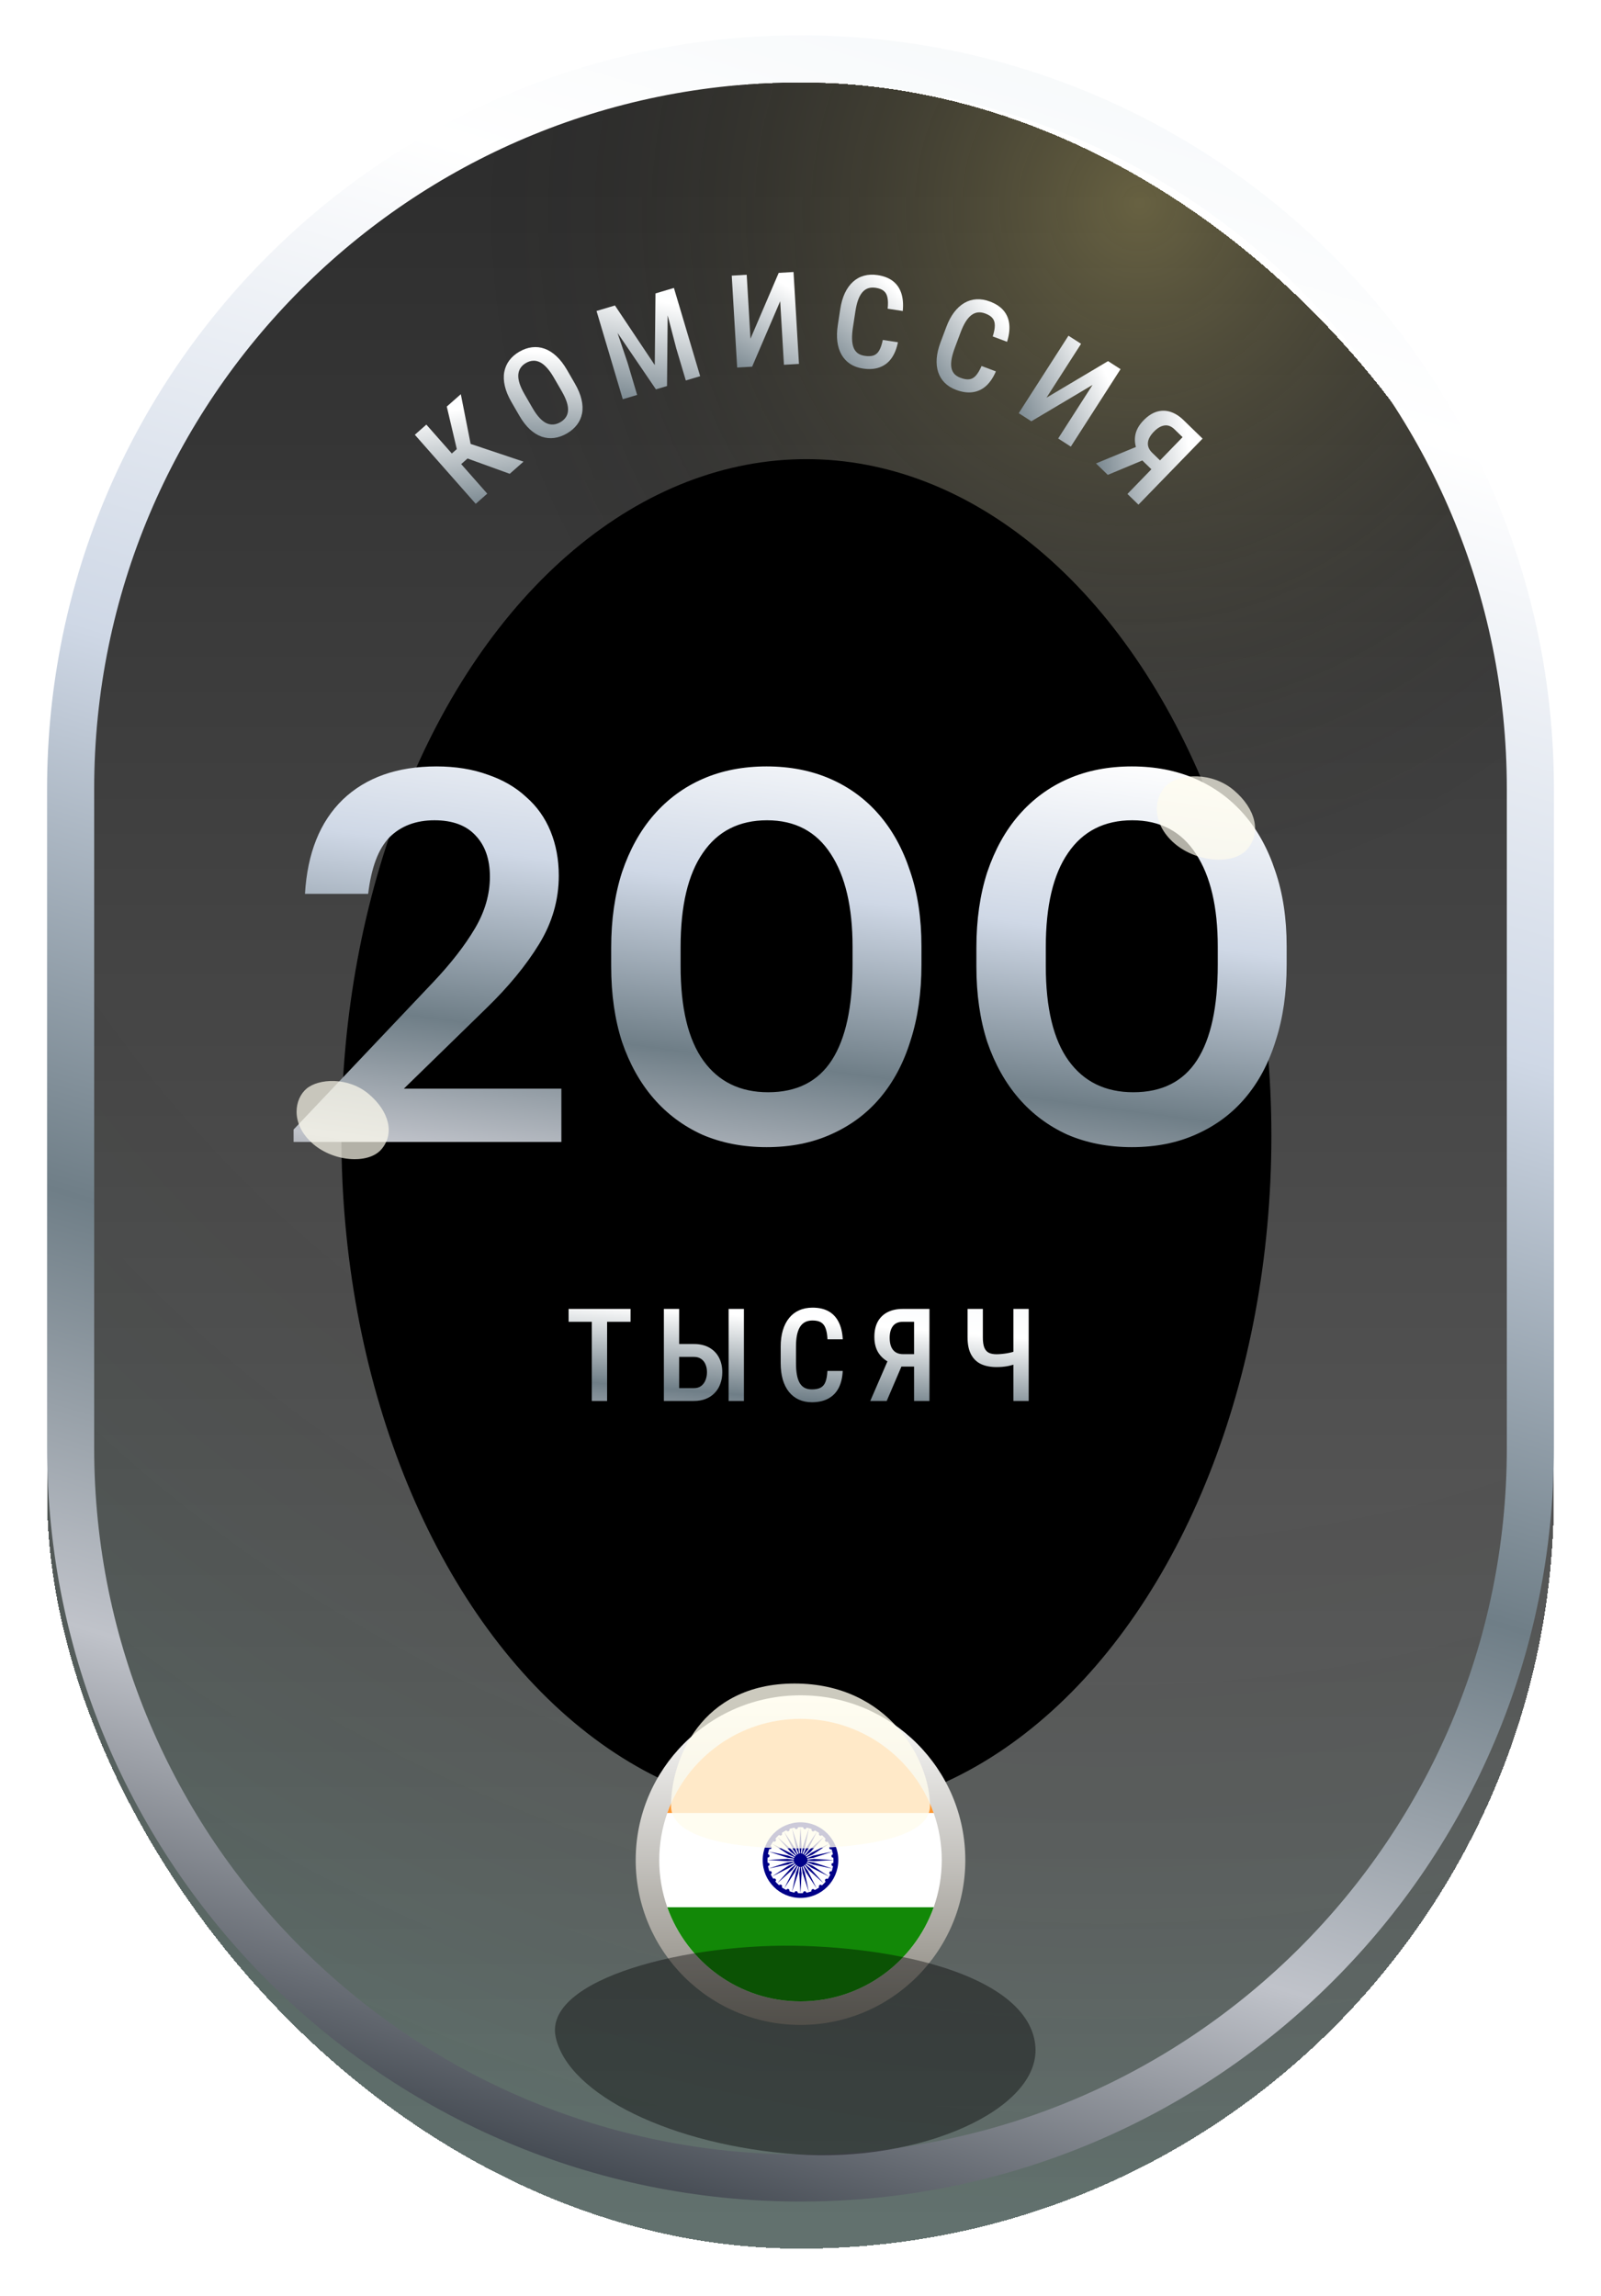 <svg width="100%" height="100%" viewBox="0 0 136 195" fill="none" xmlns="http://www.w3.org/2000/svg">
    <g filter="url(#filter0_d_6897_101985)">
        <!-- <rect x="4" y="3" width="128" height="184" rx="64" fill="url(#paint0_angular_6897_101985)" style="mix-blend-mode:screen" shape-rendering="crispEdges"/> -->
        <rect x="4" y="3" width="128" height="184" rx="64" fill="url(#paint1_linear_6897_101985)"
            shape-rendering="crispEdges" />
        <rect x="4" y="3" width="128" height="184" rx="64" fill="url(#paint2_radial_6897_101985)"
            shape-rendering="crispEdges" />
    </g>
    <g filter="url(#filter1_d_6897_101985)">
        <path fill-rule="evenodd" clip-rule="evenodd"
            d="M128 123V67C128 33.863 101.137 7 68 7C34.863 7 8 33.863 8 67V123C8 156.137 34.863 183 68 183C101.137 183 128 156.137 128 123ZM68 3C32.654 3 4 31.654 4 67V123C4 158.346 32.654 187 68 187C103.346 187 132 158.346 132 123V67C132 31.654 103.346 3 68 3Z"
            fill="url(#paint3_linear_6897_101985)" />
    </g>
    <g filter="url(#filter2_d_6897_101985)">
        <path
            d="M36.217 36.067L41.391 41.931L40.412 42.794L35.238 36.93L36.217 36.067ZM39.145 33.483L40.148 38.565L38.895 39.671L37.958 38.893L38.804 38.147L37.953 34.535L39.145 33.483ZM43.3 40.246L39.486 38.863L39.418 37.519L44.472 39.212L43.3 40.246Z"
            fill="url(#paint4_linear_6897_101985)" />
        <path
            d="M48.171 31.431L48.838 32.584C49.114 33.061 49.3 33.512 49.397 33.936C49.496 34.358 49.512 34.75 49.444 35.112C49.378 35.469 49.234 35.792 49.012 36.082C48.794 36.369 48.506 36.616 48.15 36.822C47.797 37.027 47.439 37.153 47.078 37.2C46.72 37.246 46.366 37.211 46.017 37.094C45.67 36.972 45.335 36.765 45.012 36.471C44.693 36.176 44.395 35.79 44.119 35.313L43.452 34.16C43.172 33.676 42.983 33.221 42.885 32.794C42.785 32.363 42.769 31.966 42.835 31.601C42.904 31.234 43.047 30.905 43.263 30.614C43.483 30.322 43.768 30.074 44.118 29.872C44.475 29.666 44.833 29.541 45.193 29.499C45.556 29.454 45.912 29.494 46.261 29.619C46.611 29.744 46.947 29.957 47.27 30.258C47.591 30.556 47.892 30.947 48.171 31.431ZM47.718 33.232L47.045 32.069C46.846 31.725 46.648 31.447 46.451 31.234C46.255 31.017 46.059 30.861 45.864 30.767C45.667 30.67 45.47 30.629 45.272 30.644C45.075 30.654 44.876 30.718 44.675 30.834C44.479 30.947 44.327 31.087 44.217 31.254C44.108 31.417 44.045 31.608 44.028 31.829C44.012 32.045 44.048 32.293 44.135 32.573C44.224 32.849 44.368 33.158 44.567 33.502L45.239 34.665C45.435 35.003 45.631 35.278 45.829 35.491C46.024 35.7 46.219 35.852 46.414 35.946C46.611 36.035 46.808 36.072 47.006 36.057C47.204 36.041 47.401 35.977 47.596 35.864C47.794 35.75 47.95 35.61 48.062 35.446C48.173 35.282 48.237 35.095 48.251 34.884C48.267 34.668 48.231 34.424 48.144 34.151C48.055 33.876 47.913 33.57 47.718 33.232Z"
            fill="url(#paint5_linear_6897_101985)" />
        <path
            d="M51.1 26.287L52.238 25.948L55.621 31.011L55.682 24.924L56.737 24.61L56.661 32.792L55.719 33.072L51.1 26.287ZM50.673 26.414L51.723 26.101L53.313 30.823L54.123 33.547L52.903 33.91L50.673 26.414ZM56.192 24.772L57.247 24.458L59.477 31.954L58.257 32.317L57.447 29.593L56.192 24.772Z"
            fill="url(#paint6_linear_6897_101985)" />
        <path
            d="M63.751 28.77L66.148 23.178L67.408 23.104L67.869 30.911L66.593 30.986L66.274 25.587L63.891 31.146L62.62 31.221L62.159 23.414L63.43 23.339L63.751 28.77Z"
            fill="url(#paint7_linear_6897_101985)" />
        <path
            d="M74.991 28.875L76.276 29.072C76.165 29.627 75.979 30.086 75.717 30.448C75.456 30.806 75.12 31.059 74.71 31.206C74.303 31.354 73.829 31.386 73.287 31.303C72.877 31.24 72.52 31.109 72.217 30.911C71.918 30.713 71.677 30.456 71.493 30.142C71.31 29.824 71.189 29.453 71.132 29.027C71.077 28.602 71.09 28.131 71.169 27.614L71.379 26.245C71.458 25.728 71.589 25.275 71.772 24.887C71.958 24.499 72.188 24.181 72.462 23.933C72.735 23.685 73.047 23.514 73.399 23.419C73.754 23.322 74.141 23.305 74.559 23.369C75.093 23.451 75.527 23.622 75.86 23.884C76.193 24.145 76.428 24.489 76.566 24.916C76.703 25.342 76.744 25.843 76.688 26.418L75.404 26.221C75.445 25.832 75.439 25.516 75.386 25.273C75.337 25.026 75.232 24.838 75.07 24.708C74.913 24.579 74.687 24.492 74.393 24.447C74.149 24.409 73.931 24.423 73.74 24.488C73.553 24.553 73.388 24.669 73.247 24.836C73.109 25 72.991 25.215 72.892 25.483C72.797 25.747 72.722 26.063 72.665 26.431L72.454 27.811C72.399 28.166 72.374 28.482 72.379 28.762C72.383 29.041 72.421 29.285 72.495 29.491C72.569 29.695 72.683 29.859 72.838 29.984C72.993 30.106 73.198 30.186 73.453 30.225C73.757 30.272 74.007 30.261 74.202 30.194C74.401 30.126 74.562 29.986 74.685 29.773C74.808 29.56 74.91 29.261 74.991 28.875Z"
            fill="url(#paint8_linear_6897_101985)" />
        <path
            d="M83.38 31.089L84.597 31.546C84.375 32.067 84.098 32.477 83.768 32.778C83.438 33.075 83.058 33.253 82.626 33.313C82.198 33.374 81.727 33.309 81.214 33.116C80.825 32.97 80.503 32.769 80.247 32.512C79.995 32.257 79.811 31.957 79.696 31.611C79.582 31.263 79.541 30.874 79.571 30.446C79.605 30.019 79.714 29.561 79.898 29.071L80.385 27.774C80.568 27.284 80.79 26.868 81.048 26.525C81.31 26.184 81.6 25.92 81.919 25.733C82.238 25.547 82.579 25.444 82.942 25.423C83.31 25.401 83.692 25.463 84.087 25.612C84.593 25.802 84.983 26.059 85.255 26.383C85.527 26.707 85.687 27.092 85.734 27.538C85.781 27.984 85.718 28.482 85.546 29.033L84.329 28.577C84.449 28.205 84.508 27.894 84.506 27.645C84.509 27.394 84.444 27.188 84.313 27.028C84.185 26.869 83.982 26.737 83.704 26.633C83.473 26.546 83.257 26.515 83.057 26.539C82.86 26.564 82.675 26.644 82.502 26.778C82.334 26.91 82.174 27.097 82.022 27.338C81.875 27.578 81.736 27.872 81.605 28.22L81.115 29.528C80.989 29.863 80.899 30.168 80.846 30.442C80.793 30.717 80.781 30.963 80.81 31.18C80.841 31.395 80.919 31.579 81.044 31.733C81.171 31.884 81.356 32.005 81.597 32.095C81.885 32.203 82.132 32.244 82.337 32.218C82.545 32.193 82.731 32.089 82.896 31.906C83.06 31.723 83.222 31.45 83.38 31.089Z"
            fill="url(#paint9_linear_6897_101985)" />
        <path
            d="M88.894 33.782L94.125 30.674L95.187 31.356L90.962 37.937L89.887 37.246L92.808 32.695L87.609 35.784L86.537 35.096L90.762 28.515L91.833 29.203L88.894 33.782Z"
            fill="url(#paint10_linear_6897_101985)" />
        <path
            d="M98.073 40.119L96.897 38.978L96.673 38.453C96.441 37.963 96.359 37.487 96.428 37.025C96.497 36.563 96.734 36.124 97.138 35.708C97.497 35.338 97.87 35.093 98.255 34.973C98.644 34.856 99.031 34.858 99.418 34.979C99.807 35.103 100.179 35.336 100.533 35.681L102.156 37.256L96.708 42.866L95.771 41.957L100.456 37.133L99.77 36.467C99.498 36.202 99.211 36.094 98.911 36.141C98.612 36.186 98.316 36.36 98.022 36.663C97.817 36.874 97.672 37.083 97.587 37.289C97.504 37.498 97.485 37.702 97.531 37.901C97.58 38.098 97.696 38.286 97.881 38.466L98.806 39.364L98.073 40.119ZM97.644 38.857L94.103 40.337L93.101 39.364L96.657 37.899L97.644 38.857Z"
            fill="url(#paint11_linear_6897_101985)" />
    </g>
    <g filter="url(#filter3_f_6897_101985)">
        <ellipse cx="68.5" cy="96.5" rx="39.5" ry="57.5" fill="black" />
    </g>
    <g filter="url(#filter4_d_6897_101985)">
        <path
            d="M24.939 95.944L36.819 83.404C38.315 81.82 39.488 80.309 40.339 78.872C41.19 77.435 41.615 75.968 41.615 74.472C41.615 72.976 41.204 71.803 40.383 70.952C39.591 70.101 38.432 69.676 36.907 69.676C35.323 69.676 34.047 70.16 33.079 71.128C32.14 72.096 31.539 73.695 31.275 75.924H25.907C26.112 72.463 27.183 69.793 29.119 67.916C31.084 66.039 33.739 65.1 37.083 65.1C38.696 65.1 40.148 65.335 41.439 65.804C42.73 66.244 43.815 66.875 44.695 67.696C45.604 68.488 46.294 69.456 46.763 70.6C47.232 71.744 47.467 73.005 47.467 74.384C47.467 76.437 46.91 78.373 45.795 80.192C44.68 82.011 43.184 83.829 41.307 85.648L34.311 92.468H47.687V97H24.939V95.944ZM65.25 92.776C67.684 92.776 69.488 91.867 70.662 90.048C71.835 88.229 72.422 85.531 72.422 81.952V80.412C72.422 77.039 71.806 74.413 70.574 72.536C69.342 70.629 67.538 69.676 65.162 69.676C62.786 69.676 60.967 70.6 59.706 72.448C58.444 74.267 57.814 76.936 57.814 80.456V82.04C57.814 85.619 58.459 88.303 59.75 90.092C61.04 91.881 62.874 92.776 65.25 92.776ZM65.118 97.44C63.123 97.44 61.304 97.088 59.662 96.384C58.048 95.651 56.67 94.624 55.526 93.304C54.382 91.984 53.487 90.385 52.842 88.508C52.226 86.601 51.918 84.46 51.918 82.084V80.5C51.918 78.124 52.226 75.983 52.842 74.076C53.487 72.169 54.382 70.556 55.526 69.236C56.699 67.887 58.092 66.86 59.706 66.156C61.319 65.452 63.123 65.1 65.118 65.1C67.112 65.1 68.916 65.452 70.53 66.156C72.143 66.86 73.522 67.872 74.666 69.192C75.81 70.512 76.69 72.111 77.306 73.988C77.951 75.865 78.274 77.992 78.274 80.368V81.952C78.274 84.328 77.966 86.469 77.35 88.376C76.763 90.283 75.898 91.911 74.754 93.26C73.639 94.58 72.26 95.607 70.618 96.34C69.004 97.073 67.171 97.44 65.118 97.44ZM96.273 92.776C98.708 92.776 100.512 91.867 101.685 90.048C102.858 88.229 103.445 85.531 103.445 81.952V80.412C103.445 77.039 102.829 74.413 101.597 72.536C100.365 70.629 98.561 69.676 96.185 69.676C93.809 69.676 91.99 70.6 90.729 72.448C89.468 74.267 88.837 76.936 88.837 80.456V82.04C88.837 85.619 89.482 88.303 90.773 90.092C92.064 91.881 93.897 92.776 96.273 92.776ZM96.141 97.44C94.146 97.44 92.328 97.088 90.685 96.384C89.072 95.651 87.693 94.624 86.549 93.304C85.405 91.984 84.51 90.385 83.865 88.508C83.249 86.601 82.941 84.46 82.941 82.084V80.5C82.941 78.124 83.249 75.983 83.865 74.076C84.51 72.169 85.405 70.556 86.549 69.236C87.722 67.887 89.116 66.86 90.729 66.156C92.342 65.452 94.146 65.1 96.141 65.1C98.136 65.1 99.94 65.452 101.553 66.156C103.166 66.86 104.545 67.872 105.689 69.192C106.833 70.512 107.713 72.111 108.329 73.988C108.974 75.865 109.297 77.992 109.297 80.368V81.952C109.297 84.328 108.989 86.469 108.373 88.376C107.786 90.283 106.921 91.911 105.777 93.26C104.662 94.58 103.284 95.607 101.641 96.34C100.028 97.073 98.194 97.44 96.141 97.44Z"
            fill="url(#paint12_linear_6897_101985)" />
    </g>
    <g filter="url(#filter5_d_6897_101985)">
        <path
            d="M51.572 111.18V119H50.272V111.18H51.572ZM53.564 111.18V112.275H48.3V111.18H53.564ZM57.322 114.161H58.939C59.444 114.161 59.877 114.261 60.239 114.461C60.6 114.662 60.876 114.941 61.066 115.299C61.259 115.657 61.356 116.078 61.356 116.562C61.356 116.92 61.3 117.247 61.189 117.544C61.082 117.842 60.923 118.099 60.711 118.318C60.504 118.536 60.251 118.705 59.954 118.823C59.657 118.941 59.319 119 58.939 119H56.393V111.18H57.693V117.91H58.939C59.197 117.91 59.406 117.847 59.567 117.722C59.732 117.593 59.854 117.426 59.933 117.222C60.015 117.014 60.056 116.791 60.056 116.551C60.056 116.311 60.015 116.094 59.933 115.901C59.854 115.704 59.732 115.548 59.567 115.434C59.406 115.315 59.197 115.256 58.939 115.256H57.322V114.161ZM63.193 111.18V119H61.893V111.18H63.193ZM70.286 116.449H71.586C71.561 117.014 71.447 117.496 71.242 117.894C71.038 118.287 70.745 118.588 70.362 118.796C69.982 119.004 69.518 119.107 68.97 119.107C68.555 119.107 68.183 119.032 67.853 118.882C67.527 118.731 67.25 118.515 67.021 118.232C66.792 117.945 66.616 117.596 66.494 117.185C66.376 116.773 66.317 116.306 66.317 115.783V114.397C66.317 113.874 66.378 113.407 66.5 112.995C66.625 112.583 66.804 112.234 67.037 111.948C67.27 111.661 67.552 111.445 67.885 111.298C68.222 111.147 68.602 111.072 69.024 111.072C69.565 111.072 70.02 111.176 70.388 111.384C70.757 111.591 71.042 111.896 71.242 112.297C71.443 112.698 71.559 113.187 71.591 113.763H70.292C70.274 113.373 70.22 113.061 70.131 112.829C70.045 112.592 69.912 112.422 69.733 112.318C69.558 112.215 69.321 112.163 69.024 112.163C68.777 112.163 68.564 112.209 68.385 112.302C68.21 112.395 68.064 112.535 67.95 112.721C67.839 112.904 67.755 113.135 67.698 113.414C67.644 113.69 67.617 114.014 67.617 114.386V115.783C67.617 116.141 67.64 116.458 67.687 116.733C67.733 117.009 67.808 117.244 67.912 117.437C68.016 117.627 68.154 117.772 68.326 117.872C68.498 117.969 68.713 118.017 68.97 118.017C69.278 118.017 69.524 117.969 69.706 117.872C69.892 117.775 70.03 117.612 70.12 117.383C70.209 117.154 70.265 116.843 70.286 116.449ZM78.019 116.078H76.381L75.855 115.858C75.346 115.668 74.956 115.383 74.684 115.004C74.411 114.624 74.275 114.145 74.275 113.564C74.275 113.049 74.372 112.614 74.565 112.259C74.762 111.905 75.042 111.636 75.403 111.454C75.769 111.271 76.198 111.18 76.692 111.18H78.954V119H77.648V112.275H76.692C76.313 112.275 76.032 112.397 75.849 112.641C75.666 112.881 75.575 113.212 75.575 113.634C75.575 113.928 75.616 114.179 75.699 114.386C75.785 114.594 75.913 114.753 76.085 114.864C76.257 114.972 76.472 115.025 76.73 115.025H78.019V116.078ZM76.832 115.471L75.323 119H73.926L75.457 115.471H76.832ZM82.191 111.18H83.49V113.602C83.49 113.971 83.532 114.259 83.614 114.467C83.7 114.674 83.829 114.821 84.001 114.907C84.173 114.99 84.387 115.031 84.645 115.031C84.778 115.031 84.919 115.024 85.07 115.009C85.224 114.995 85.377 114.975 85.531 114.95C85.689 114.922 85.838 114.889 85.977 114.854C86.121 114.814 86.249 114.773 86.364 114.73V115.82C86.253 115.863 86.129 115.904 85.993 115.944C85.857 115.983 85.714 116.017 85.564 116.046C85.417 116.071 85.265 116.091 85.107 116.105C84.953 116.116 84.799 116.121 84.645 116.121C84.144 116.121 83.709 116.037 83.34 115.869C82.975 115.697 82.692 115.425 82.491 115.052C82.291 114.68 82.191 114.196 82.191 113.602V111.18ZM86.085 111.18H87.385V119H86.085V111.18Z"
            fill="url(#paint13_linear_6897_101985)" />
    </g>
    <g filter="url(#filter6_d_6897_101985)">
        <circle cx="68" cy="157" r="14" fill="url(#paint14_linear_6897_101985)" />
    </g>
    <g clip-path="url(#clip0_6897_101985)" filter="url(#filter7_i_6897_101985)">
        <path
            d="M80 157C80 158.402 79.756 159.747 79.316 161.003C77.661 165.658 73.217 169 68 169C62.783 169 58.339 165.658 56.684 161.003C56.244 159.747 56 158.402 56 157C56 155.599 56.244 154.253 56.684 152.997C58.339 148.342 62.783 145 68 145C73.217 145 77.661 148.342 79.316 152.997C79.756 154.253 80 155.599 80 157Z"
            fill="white" />
        <path
            d="M79.316 152.997H56.684C58.339 148.342 62.783 145 68 145C73.217 145 77.661 148.342 79.316 152.997Z"
            fill="#FF9933" />
        <path
            d="M79.316 161.003C77.661 165.658 73.217 169 68 169C62.783 169 58.339 165.658 56.684 161.003H79.316Z"
            fill="#128807" />
        <path
            d="M68.427 157.361L68.436 157.357L68.441 157.352L68.45 157.342C68.455 157.338 68.455 157.333 68.455 157.333L68.464 157.324L68.469 157.319C68.469 157.319 68.473 157.314 68.478 157.31L68.483 157.305L68.919 157.638L70.433 158.402L69.017 157.469L68.516 157.258L68.52 157.253L68.525 157.244C68.525 157.244 68.53 157.239 68.53 157.235L68.534 157.225C68.534 157.225 68.539 157.221 68.539 157.216L68.544 157.207L68.548 157.197L68.553 157.188L68.558 157.178C68.558 157.174 68.558 157.174 68.558 157.174L69.064 157.38L70.723 157.727L69.116 157.192L68.577 157.117L68.581 157.113V157.103C68.581 157.099 68.586 157.099 68.586 157.099V157.089L68.591 157.08C68.591 157.075 68.591 157.075 68.591 157.075L68.595 157.066V157.047C68.595 157.042 68.595 157.038 68.595 157.038V157.028L69.139 157.094L70.831 156.996L69.139 156.897L68.595 156.963V156.958C68.595 156.953 68.595 156.949 68.595 156.949V156.939L68.591 156.93C68.591 156.925 68.591 156.925 68.591 156.925L68.586 156.911V156.907C68.586 156.902 68.581 156.897 68.581 156.897V156.888L68.577 156.878L69.116 156.803L70.723 156.274L69.064 156.621L68.558 156.827V156.822L68.553 156.813L68.548 156.803C68.548 156.799 68.548 156.799 68.548 156.799L68.544 156.789C68.539 156.785 68.539 156.78 68.539 156.78C68.534 156.775 68.534 156.771 68.534 156.771L68.53 156.761L68.525 156.752L68.52 156.747L69.022 156.536L70.438 155.608L68.923 156.372L68.487 156.7C68.487 156.696 68.483 156.696 68.483 156.696L68.473 156.686L68.469 156.677L68.464 156.672C68.459 156.667 68.459 156.667 68.459 156.667L68.45 156.658L68.445 156.653C68.445 156.653 68.441 156.649 68.436 156.644L68.431 156.635L68.427 156.63L68.858 156.297L69.987 155.032L68.713 156.157L68.375 156.588L68.37 156.583L68.361 156.578L68.356 156.574C68.352 156.569 68.352 156.569 68.352 156.569L68.342 156.56L68.333 156.55L68.328 156.546L68.319 156.541L68.309 156.536L68.305 156.532L68.633 156.096L69.397 154.582L68.464 155.997L68.253 156.499L68.248 156.494C68.244 156.494 68.244 156.489 68.244 156.489L68.234 156.485L68.225 156.48L68.216 156.475L68.206 156.471L68.197 156.466L68.188 156.461L68.178 156.457L68.169 156.452L68.375 155.946L68.722 154.286L68.192 155.894L68.117 156.433H68.112C68.108 156.428 68.103 156.428 68.103 156.428L68.094 156.424C68.094 156.424 68.089 156.424 68.084 156.424L68.075 156.419H68.066H68.061L68.052 156.414H68.042C68.042 156.414 68.037 156.414 68.033 156.414L68.098 155.875L68 154.183L67.902 155.875L67.967 156.414H67.963H67.953L67.944 156.419H67.934H67.925L67.916 156.424H67.906L67.897 156.428C67.897 156.428 67.892 156.428 67.888 156.433H67.883L67.808 155.894L67.278 154.286L67.625 155.946L67.831 156.452L67.822 156.457L67.812 156.461L67.803 156.466L67.794 156.471C67.794 156.471 67.789 156.475 67.784 156.475L67.775 156.48L67.766 156.485L67.761 156.489C67.756 156.494 67.752 156.494 67.752 156.494L67.742 156.499L67.531 155.997L66.603 154.582L67.367 156.096L67.695 156.532C67.691 156.536 67.691 156.536 67.691 156.536L67.681 156.546C67.677 156.546 67.677 156.55 67.677 156.55L67.667 156.555L67.658 156.564L67.648 156.569L67.644 156.574L67.639 156.578L67.63 156.583L67.625 156.588L67.287 156.157L66.027 155.027L67.156 156.292L67.588 156.625L67.583 156.63L67.578 156.639C67.573 156.644 67.573 156.644 67.573 156.644L67.569 156.653L67.559 156.663C67.559 156.663 67.555 156.667 67.555 156.672L67.55 156.677L67.545 156.686L67.536 156.696L67.531 156.7L67.095 156.372L65.581 155.608L66.997 156.536L67.498 156.747C67.498 156.752 67.494 156.752 67.494 156.752L67.489 156.761L67.484 156.771L67.48 156.775L67.475 156.785L67.47 156.794L67.466 156.799L67.461 156.808L67.456 156.817V156.822L66.95 156.616L65.291 156.269L66.903 156.799L67.442 156.874L67.438 156.883V156.892L67.433 156.902V156.907L67.428 156.916V156.925L67.423 156.935V156.944C67.423 156.944 67.423 156.949 67.423 156.953V156.958L66.88 156.892L65.188 156.991L66.88 157.089L67.423 157.024V157.033C67.423 157.033 67.423 157.038 67.423 157.042V157.052L67.428 157.057V157.066L67.433 157.075V157.085C67.433 157.085 67.438 157.089 67.438 157.094V157.103L67.442 157.108L66.903 157.183L65.291 157.717L66.95 157.371L67.456 157.164C67.456 157.164 67.456 157.169 67.456 157.174L67.461 157.183L67.466 157.192L67.47 157.202C67.47 157.207 67.475 157.207 67.475 157.207L67.48 157.221L67.484 157.23C67.484 157.235 67.489 157.235 67.489 157.235L67.494 157.244L67.498 157.249L66.997 157.46L65.581 158.392L67.095 157.628L67.531 157.296L67.536 157.3C67.541 157.305 67.541 157.31 67.541 157.31L67.545 157.319C67.55 157.324 67.55 157.324 67.55 157.324C67.55 157.324 67.555 157.328 67.559 157.333L67.569 157.342L67.573 157.347C67.573 157.347 67.578 157.352 67.583 157.352C67.583 157.352 67.588 157.357 67.588 157.361L67.592 157.366L67.161 157.703L66.031 158.964L67.292 157.839L67.63 157.408C67.634 157.408 67.634 157.413 67.634 157.413C67.639 157.417 67.644 157.417 67.644 157.417L67.653 157.427L67.658 157.432L67.667 157.441L67.677 157.446L67.681 157.45C67.681 157.45 67.686 157.455 67.691 157.455L67.7 157.46L67.705 157.464L67.377 157.9L66.612 159.414L67.541 157.999L67.752 157.497L67.756 157.502C67.761 157.507 67.766 157.507 67.766 157.507L67.77 157.511L67.78 157.516L67.789 157.521C67.794 157.525 67.794 157.525 67.794 157.525L67.803 157.53L67.812 157.535C67.812 157.535 67.817 157.539 67.822 157.539L67.831 157.544L67.625 158.05L67.278 159.71L67.808 158.102L67.883 157.563L67.888 157.567H67.897L67.906 157.572H67.916L67.925 157.577H67.934C67.939 157.582 67.939 157.582 67.939 157.582H67.948H67.958H67.963L67.897 158.125L67.995 159.817L68.094 158.125L68.028 157.582C68.033 157.582 68.033 157.582 68.033 157.582H68.042H68.052C68.052 157.582 68.056 157.582 68.056 157.577H68.066L68.075 157.572C68.08 157.572 68.08 157.572 68.08 157.572L68.089 157.567H68.098L68.103 157.563L68.178 158.102L68.708 159.71L68.361 158.05L68.155 157.544L68.164 157.539C68.169 157.535 68.169 157.535 68.169 157.535L68.178 157.53L68.188 157.525L68.197 157.521L68.206 157.516L68.216 157.511L68.22 157.507L68.23 157.502L68.234 157.497L68.445 157.999L69.378 159.414L68.614 157.9L68.286 157.464L68.291 157.46L68.3 157.455L68.309 157.45C68.314 157.446 68.314 157.446 68.314 157.446L68.323 157.436L68.333 157.427L68.338 157.422L68.342 157.417C68.342 157.417 68.347 157.413 68.352 157.408L68.356 157.403L68.694 157.835L69.955 158.96L68.844 157.713L68.412 157.375L68.417 157.371C68.422 157.366 68.427 157.366 68.427 157.361Z"
            fill="#000088" />
        <path
            d="M68 153.789C66.223 153.789 64.789 155.228 64.789 157C64.789 158.772 66.228 160.211 68 160.211C69.772 160.211 71.211 158.772 71.211 157C71.211 155.228 69.777 153.789 68 153.789ZM70.742 157.516L70.761 157.521C70.733 157.671 70.695 157.816 70.644 157.956C70.578 157.928 70.498 157.952 70.466 158.013C70.423 158.083 70.447 158.167 70.517 158.21C70.517 158.21 70.531 158.214 70.536 158.219C70.47 158.355 70.395 158.486 70.311 158.608C70.255 158.561 70.17 158.566 70.119 158.617C70.067 158.669 70.067 158.763 70.119 158.819C70.119 158.819 70.128 158.828 70.133 158.833C70.034 158.95 69.927 159.053 69.814 159.152C69.772 159.096 69.692 159.077 69.627 159.114C69.561 159.156 69.533 159.241 69.575 159.306C69.58 159.316 69.584 159.316 69.584 159.316C69.463 159.41 69.336 159.485 69.195 159.546C69.172 159.48 69.097 159.442 69.027 159.461C68.952 159.485 68.905 159.56 68.928 159.635L68.933 159.653C68.792 159.7 68.647 159.742 68.497 159.771C68.487 159.696 68.431 159.644 68.356 159.644C68.277 159.644 68.216 159.705 68.216 159.785L68.22 159.803C68.145 159.808 68.075 159.813 68 159.813C67.92 159.813 67.845 159.808 67.77 159.803C67.78 159.728 67.737 159.663 67.667 159.644C67.588 159.621 67.513 159.667 67.494 159.742L67.489 159.761C67.339 159.733 67.194 159.696 67.053 159.644C67.081 159.578 67.058 159.503 66.997 159.466C66.927 159.424 66.842 159.452 66.805 159.517C66.8 159.522 66.795 159.531 66.795 159.531C66.659 159.471 66.528 159.396 66.406 159.311C66.448 159.255 66.448 159.175 66.397 159.119C66.341 159.067 66.252 159.067 66.191 159.119C66.191 159.119 66.181 159.128 66.181 159.133C66.069 159.035 65.961 158.927 65.862 158.814C65.919 158.772 65.938 158.692 65.9 158.631C65.858 158.561 65.773 158.538 65.708 158.58C65.698 158.585 65.698 158.589 65.698 158.589C65.605 158.472 65.534 158.341 65.469 158.2C65.534 158.177 65.572 158.102 65.553 158.031C65.534 157.956 65.455 157.91 65.38 157.933C65.37 157.933 65.366 157.938 65.356 157.938C65.309 157.797 65.267 157.652 65.239 157.506C65.314 157.497 65.37 157.441 65.37 157.366C65.37 157.286 65.305 157.225 65.225 157.225C65.225 157.225 65.216 157.225 65.206 157.23C65.202 157.155 65.197 157.085 65.197 157.01C65.197 156.93 65.202 156.855 65.206 156.78C65.277 156.789 65.347 156.747 65.366 156.677C65.384 156.597 65.338 156.522 65.263 156.503L65.234 156.485C65.263 156.335 65.3 156.189 65.352 156.053C65.417 156.081 65.497 156.058 65.53 155.992C65.572 155.927 65.544 155.838 65.478 155.8L65.459 155.791C65.525 155.655 65.6 155.528 65.684 155.402C65.741 155.444 65.825 155.444 65.877 155.392C65.928 155.336 65.928 155.247 65.877 155.191C65.872 155.186 65.867 155.181 65.867 155.181C65.961 155.06 66.069 154.956 66.181 154.858C66.223 154.914 66.303 154.933 66.369 154.896C66.434 154.858 66.463 154.769 66.42 154.703L66.411 154.689C66.533 154.605 66.664 154.53 66.8 154.464C66.823 154.53 66.898 154.567 66.969 154.549C67.044 154.525 67.091 154.45 67.067 154.375C67.067 154.375 67.062 154.361 67.062 154.352C67.203 154.305 67.348 154.263 67.498 154.239C67.508 154.31 67.564 154.366 67.639 154.366C67.719 154.366 67.78 154.3 67.78 154.225C67.78 154.216 67.78 154.211 67.78 154.211C67.85 154.197 67.92 154.197 67.995 154.197C68.075 154.197 68.15 154.202 68.23 154.206C68.22 154.277 68.263 154.342 68.333 154.366C68.412 154.385 68.487 154.338 68.506 154.263C68.506 154.263 68.511 154.249 68.511 154.244C68.661 154.272 68.806 154.31 68.947 154.361C68.919 154.427 68.942 154.506 69.003 154.544C69.073 154.581 69.158 154.558 69.195 154.492L69.205 154.474C69.341 154.539 69.472 154.614 69.594 154.703C69.547 154.755 69.552 154.839 69.603 154.891C69.659 154.947 69.753 154.947 69.805 154.891L69.819 154.877C69.931 154.975 70.039 155.083 70.138 155.196C70.081 155.238 70.062 155.317 70.1 155.383C70.142 155.449 70.227 155.477 70.292 155.435L70.306 155.425C70.391 155.547 70.466 155.678 70.531 155.814C70.466 155.842 70.428 155.913 70.447 155.983C70.47 156.058 70.545 156.105 70.62 156.086L70.639 156.077C70.686 156.217 70.728 156.363 70.756 156.513C70.681 156.522 70.63 156.578 70.63 156.653C70.63 156.733 70.691 156.794 70.77 156.794H70.789C70.794 156.864 70.798 156.935 70.798 157.01C70.798 157.089 70.794 157.164 70.789 157.244C70.714 157.235 70.648 157.277 70.63 157.347C70.62 157.413 70.667 157.492 70.742 157.516Z"
            fill="#000088" />
    </g>
    <g filter="url(#filter8_f_6897_101985)">
        <path
            d="M99.593 71.484C97.72 69.716 98.085 67.56 99.169 66.639C100.253 65.717 102.945 65.543 104.812 67.126C106.678 68.709 107.161 70.722 105.953 72.129C104.745 73.535 101.465 73.253 99.593 71.484Z"
            fill="#FFFCEE" fill-opacity="0.7" />
    </g>
    <g filter="url(#filter9_f_6897_101985)">
        <path
            d="M26.432 97.021C24.676 95.362 25.018 93.34 26.035 92.475C27.052 91.611 29.577 91.447 31.328 92.932C33.08 94.417 33.532 96.306 32.399 97.625C31.266 98.945 28.189 98.68 26.432 97.021Z"
            fill="#FFFCEE" fill-opacity="0.7" />
    </g>
    <g filter="url(#filter10_f_6897_101985)">
        <path
            d="M67.652 182.988C57.149 182.235 48.261 177.948 47.204 173.028C46.147 168.107 58.4 164.953 68.365 165.292C78.329 165.63 87.55 168.498 87.954 173.841C88.358 179.184 78.155 183.74 67.652 182.988Z"
            fill="black" fill-opacity="0.4" />
    </g>
    <g opacity="0.8" filter="url(#filter11_f_6897_101985)">
        <path
            d="M67.5 157C67.5 157 57 157.26 57 153.394C57 149.528 59.5 143 67.5 143C75.5 143 79 149.528 79 153.394C79 157.26 67.5 157 67.5 157Z"
            fill="#FFFCEE" />
    </g>
    <defs>
        <filter id="filter0_d_6897_101985" x="0" y="3" width="136" height="192" filterUnits="userSpaceOnUse"
            color-interpolation-filters="sRGB">
            <feFlood flood-opacity="0" result="BackgroundImageFix" />
            <feColorMatrix in="SourceAlpha" type="matrix" values="0 0 0 0 0 0 0 0 0 0 0 0 0 0 0 0 0 0 127 0"
                result="hardAlpha" />
            <feOffset dy="4" />
            <feGaussianBlur stdDeviation="2" />
            <feComposite in2="hardAlpha" operator="out" />
            <feColorMatrix type="matrix" values="0 0 0 0 0 0 0 0 0 0 0 0 0 0 0 0 0 0 0.25 0" />
            <feBlend mode="normal" in2="BackgroundImageFix" result="effect1_dropShadow_6897_101985" />
            <feBlend mode="normal" in="SourceGraphic" in2="effect1_dropShadow_6897_101985" result="shape" />
        </filter>
        <filter id="filter1_d_6897_101985" x="1" y="0" width="134" height="190" filterUnits="userSpaceOnUse"
            color-interpolation-filters="sRGB">
            <feFlood flood-opacity="0" result="BackgroundImageFix" />
            <feColorMatrix in="SourceAlpha" type="matrix" values="0 0 0 0 0 0 0 0 0 0 0 0 0 0 0 0 0 0 127 0"
                result="hardAlpha" />
            <feOffset />
            <feGaussianBlur stdDeviation="1.5" />
            <feComposite in2="hardAlpha" operator="out" />
            <feColorMatrix type="matrix" values="0 0 0 0 0.355 0 0 0 0 0.368 0 0 0 0 0.388 0 0 0 0.55 0" />
            <feBlend mode="normal" in2="BackgroundImageFix" result="effect1_dropShadow_6897_101985" />
            <feBlend mode="normal" in="SourceGraphic" in2="effect1_dropShadow_6897_101985" result="shape" />
        </filter>
        <filter id="filter2_d_6897_101985" x="32.238" y="20.104" width="72.917" height="25.762"
            filterUnits="userSpaceOnUse" color-interpolation-filters="sRGB">
            <feFlood flood-opacity="0" result="BackgroundImageFix" />
            <feColorMatrix in="SourceAlpha" type="matrix" values="0 0 0 0 0 0 0 0 0 0 0 0 0 0 0 0 0 0 127 0"
                result="hardAlpha" />
            <feOffset />
            <feGaussianBlur stdDeviation="1.5" />
            <feComposite in2="hardAlpha" operator="out" />
            <feColorMatrix type="matrix" values="0 0 0 0 0.355 0 0 0 0 0.368 0 0 0 0 0.388 0 0 0 0.55 0" />
            <feBlend mode="normal" in2="BackgroundImageFix" result="effect1_dropShadow_6897_101985" />
            <feBlend mode="normal" in="SourceGraphic" in2="effect1_dropShadow_6897_101985" result="shape" />
        </filter>
        <filter id="filter3_f_6897_101985" x="5" y="15" width="127" height="163" filterUnits="userSpaceOnUse"
            color-interpolation-filters="sRGB">
            <feFlood flood-opacity="0" result="BackgroundImageFix" />
            <feBlend mode="normal" in="SourceGraphic" in2="BackgroundImageFix" result="shape" />
            <feGaussianBlur stdDeviation="12" result="effect1_foregroundBlur_6897_101985" />
        </filter>
        <filter id="filter4_d_6897_101985" x="21.939" y="62.1" width="90.358" height="38.34"
            filterUnits="userSpaceOnUse" color-interpolation-filters="sRGB">
            <feFlood flood-opacity="0" result="BackgroundImageFix" />
            <feColorMatrix in="SourceAlpha" type="matrix" values="0 0 0 0 0 0 0 0 0 0 0 0 0 0 0 0 0 0 127 0"
                result="hardAlpha" />
            <feOffset />
            <feGaussianBlur stdDeviation="1.5" />
            <feComposite in2="hardAlpha" operator="out" />
            <feColorMatrix type="matrix" values="0 0 0 0 0.355 0 0 0 0 0.368 0 0 0 0 0.388 0 0 0 0.55 0" />
            <feBlend mode="normal" in2="BackgroundImageFix" result="effect1_dropShadow_6897_101985" />
            <feBlend mode="normal" in="SourceGraphic" in2="effect1_dropShadow_6897_101985" result="shape" />
        </filter>
        <filter id="filter5_d_6897_101985" x="45.3" y="108.072" width="45.084" height="14.035"
            filterUnits="userSpaceOnUse" color-interpolation-filters="sRGB">
            <feFlood flood-opacity="0" result="BackgroundImageFix" />
            <feColorMatrix in="SourceAlpha" type="matrix" values="0 0 0 0 0 0 0 0 0 0 0 0 0 0 0 0 0 0 127 0"
                result="hardAlpha" />
            <feOffset />
            <feGaussianBlur stdDeviation="1.5" />
            <feComposite in2="hardAlpha" operator="out" />
            <feColorMatrix type="matrix" values="0 0 0 0 0.355 0 0 0 0 0.368 0 0 0 0 0.388 0 0 0 0.55 0" />
            <feBlend mode="normal" in2="BackgroundImageFix" result="effect1_dropShadow_6897_101985" />
            <feBlend mode="normal" in="SourceGraphic" in2="effect1_dropShadow_6897_101985" result="shape" />
        </filter>
        <filter id="filter6_d_6897_101985" x="52" y="142" width="32" height="32" filterUnits="userSpaceOnUse"
            color-interpolation-filters="sRGB">
            <feFlood flood-opacity="0" result="BackgroundImageFix" />
            <feColorMatrix in="SourceAlpha" type="matrix" values="0 0 0 0 0 0 0 0 0 0 0 0 0 0 0 0 0 0 127 0"
                result="hardAlpha" />
            <feOffset dy="1" />
            <feGaussianBlur stdDeviation="1" />
            <feComposite in2="hardAlpha" operator="out" />
            <feColorMatrix type="matrix" values="0 0 0 0 0.196 0 0 0 0 0.101 0 0 0 0 0.013 0 0 0 0.4 0" />
            <feBlend mode="normal" in2="BackgroundImageFix" result="effect1_dropShadow_6897_101985" />
            <feBlend mode="normal" in="SourceGraphic" in2="effect1_dropShadow_6897_101985" result="shape" />
        </filter>
        <filter id="filter7_i_6897_101985" x="56" y="145" width="24" height="25" filterUnits="userSpaceOnUse"
            color-interpolation-filters="sRGB">
            <feFlood flood-opacity="0" result="BackgroundImageFix" />
            <feBlend mode="normal" in="SourceGraphic" in2="BackgroundImageFix" result="shape" />
            <feColorMatrix in="SourceAlpha" type="matrix" values="0 0 0 0 0 0 0 0 0 0 0 0 0 0 0 0 0 0 127 0"
                result="hardAlpha" />
            <feOffset dy="1" />
            <feGaussianBlur stdDeviation="0.5" />
            <feComposite in2="hardAlpha" operator="arithmetic" k2="-1" k3="1" />
            <feColorMatrix type="matrix" values="0 0 0 0 0 0 0 0 0 0 0 0 0 0 0 0 0 0 0.15 0" />
            <feBlend mode="normal" in2="shape" result="effect1_innerShadow_6897_101985" />
        </filter>
        <filter id="filter8_f_6897_101985" x="90.272" y="57.939" width="24.343" height="23.083"
            filterUnits="userSpaceOnUse" color-interpolation-filters="sRGB">
            <feFlood flood-opacity="0" result="BackgroundImageFix" />
            <feBlend mode="normal" in="SourceGraphic" in2="BackgroundImageFix" result="shape" />
            <feGaussianBlur stdDeviation="4" result="effect1_foregroundBlur_6897_101985" />
        </filter>
        <filter id="filter9_f_6897_101985" x="17.194" y="83.819" width="23.827" height="22.645"
            filterUnits="userSpaceOnUse" color-interpolation-filters="sRGB">
            <feFlood flood-opacity="0" result="BackgroundImageFix" />
            <feBlend mode="normal" in="SourceGraphic" in2="BackgroundImageFix" result="shape" />
            <feGaussianBlur stdDeviation="4" result="effect1_foregroundBlur_6897_101985" />
        </filter>
        <filter id="filter10_f_6897_101985" x="39.14" y="157.267" width="56.826" height="33.802"
            filterUnits="userSpaceOnUse" color-interpolation-filters="sRGB">
            <feFlood flood-opacity="0" result="BackgroundImageFix" />
            <feBlend mode="normal" in="SourceGraphic" in2="BackgroundImageFix" result="shape" />
            <feGaussianBlur stdDeviation="4" result="effect1_foregroundBlur_6897_101985" />
        </filter>
        <filter id="filter11_f_6897_101985" x="45" y="131" width="46" height="38.004" filterUnits="userSpaceOnUse"
            color-interpolation-filters="sRGB">
            <feFlood flood-opacity="0" result="BackgroundImageFix" />
            <feBlend mode="normal" in="SourceGraphic" in2="BackgroundImageFix" result="shape" />
            <feGaussianBlur stdDeviation="6" result="effect1_foregroundBlur_6897_101985" />
        </filter>
        <radialGradient id="paint0_angular_6897_101985" cx="0" cy="0" r="1" gradientUnits="userSpaceOnUse"
            gradientTransform="translate(68 99) rotate(90) scale(88 64)">
            <stop offset="0.047" stop-color="white" stop-opacity="0.72" />
            <stop offset="0.245" />
            <stop offset="0.422" stop-color="white" stop-opacity="0.72" />
            <stop offset="0.625" />
            <stop offset="0.802" stop-color="white" stop-opacity="0.72" />
            <stop offset="1" />
        </radialGradient>
        <linearGradient id="paint1_linear_6897_101985" x1="68" y1="11" x2="68" y2="187" gradientUnits="userSpaceOnUse">
            <stop stop-opacity="0.82" />
            <stop offset="1" stop-opacity="0.59" />
        </linearGradient>
        <radialGradient id="paint2_radial_6897_101985" cx="0" cy="0" r="1" gradientUnits="userSpaceOnUse"
            gradientTransform="translate(96.5 14) rotate(114.204) scale(168.295 161.438)">
            <stop stop-color="#F9E372" stop-opacity="0.28" />
            <stop offset="0.351" stop-opacity="0" />
            <stop offset="0.635" stop-opacity="0" />
            <stop offset="1" stop-color="#00FDC0" stop-opacity="0.06" />
        </radialGradient>
        <linearGradient id="paint3_linear_6897_101985" x1="102" y1="-8" x2="44" y2="184.5"
            gradientUnits="userSpaceOnUse">
            <stop stop-color="#F1F5F8" />
            <stop offset="0.188" stop-color="white" />
            <stop offset="0.427" stop-color="#CFD8E6" />
            <stop offset="0.659" stop-color="#6F7E87" />
            <stop offset="0.833" stop-color="#C0C3CA" />
            <stop offset="1" stop-color="#3F454D" />
        </linearGradient>
        <linearGradient id="paint4_linear_6897_101985" x1="33.33" y1="26.071" x2="36.576" y2="50.293"
            gradientUnits="userSpaceOnUse">
            <stop stop-color="#F1F5F8" />
            <stop offset="0.385" stop-color="white" />
            <stop offset="0.755" stop-color="#6F7E87" />
            <stop offset="1" stop-color="#C0C3CA" />
        </linearGradient>
        <linearGradient id="paint5_linear_6897_101985" x1="42.236" y1="20.22" x2="40.637" y2="44.606"
            gradientUnits="userSpaceOnUse">
            <stop stop-color="#F1F5F8" />
            <stop offset="0.385" stop-color="white" />
            <stop offset="0.755" stop-color="#6F7E87" />
            <stop offset="1" stop-color="#C0C3CA" />
        </linearGradient>
        <linearGradient id="paint6_linear_6897_101985" x1="55.315" y1="15.221" x2="50.369" y2="40.831"
            gradientUnits="userSpaceOnUse">
            <stop stop-color="#F1F5F8" />
            <stop offset="0.385" stop-color="white" />
            <stop offset="0.755" stop-color="#6F7E87" />
            <stop offset="1" stop-color="#C0C3CA" />
        </linearGradient>
        <linearGradient id="paint7_linear_6897_101985" x1="67.381" y1="13.684" x2="55.01" y2="34.76"
            gradientUnits="userSpaceOnUse">
            <stop stop-color="#F1F5F8" />
            <stop offset="0.385" stop-color="white" />
            <stop offset="0.755" stop-color="#6F7E87" />
            <stop offset="1" stop-color="#C0C3CA" />
        </linearGradient>
        <linearGradient id="paint8_linear_6897_101985" x1="79.16" y1="14.668" x2="62.647" y2="32.683"
            gradientUnits="userSpaceOnUse">
            <stop stop-color="#F1F5F8" />
            <stop offset="0.385" stop-color="white" />
            <stop offset="0.755" stop-color="#6F7E87" />
            <stop offset="1" stop-color="#C0C3CA" />
        </linearGradient>
        <linearGradient id="paint9_linear_6897_101985" x1="90.377" y1="18.042" x2="70.516" y2="32.282"
            gradientUnits="userSpaceOnUse">
            <stop stop-color="#F1F5F8" />
            <stop offset="0.385" stop-color="white" />
            <stop offset="0.755" stop-color="#6F7E87" />
            <stop offset="1" stop-color="#C0C3CA" />
        </linearGradient>
        <linearGradient id="paint10_linear_6897_101985" x1="100.711" y1="23.726" x2="78.302" y2="33.476"
            gradientUnits="userSpaceOnUse">
            <stop stop-color="#F1F5F8" />
            <stop offset="0.385" stop-color="white" />
            <stop offset="0.755" stop-color="#6F7E87" />
            <stop offset="1" stop-color="#C0C3CA" />
        </linearGradient>
        <linearGradient id="paint11_linear_6897_101985" x1="108.989" y1="30.782" x2="86.029" y2="33.952"
            gradientUnits="userSpaceOnUse">
            <stop stop-color="#F1F5F8" />
            <stop offset="0.385" stop-color="white" />
            <stop offset="0.755" stop-color="#6F7E87" />
            <stop offset="1" stop-color="#C0C3CA" />
        </linearGradient>
        <linearGradient id="paint12_linear_6897_101985" x1="91.375" y1="51.652" x2="83" y2="114.441"
            gradientUnits="userSpaceOnUse">
            <stop stop-color="#F1F5F8" />
            <stop offset="0.188" stop-color="white" />
            <stop offset="0.427" stop-color="#CFD8E6" />
            <stop offset="0.659" stop-color="#6F7E87" />
            <stop offset="0.833" stop-color="#C0C3CA" />
            <stop offset="1" stop-color="#3F454D" />
        </linearGradient>
        <linearGradient id="paint13_linear_6897_101985" x1="79.39" y1="106.043" x2="77.907" y2="124.181"
            gradientUnits="userSpaceOnUse">
            <stop stop-color="#F1F5F8" />
            <stop offset="0.385" stop-color="white" />
            <stop offset="0.755" stop-color="#6F7E87" />
            <stop offset="1" stop-color="#C0C3CA" />
        </linearGradient>
        <linearGradient id="paint14_linear_6897_101985" x1="68" y1="143" x2="68" y2="171"
            gradientUnits="userSpaceOnUse">
            <stop stop-color="white" />
            <stop offset="1" stop-color="#88847B" />
        </linearGradient>
        <clipPath id="clip0_6897_101985">
            <rect width="24" height="24" fill="white" transform="translate(56 145)" />
        </clipPath>
    </defs>
</svg>